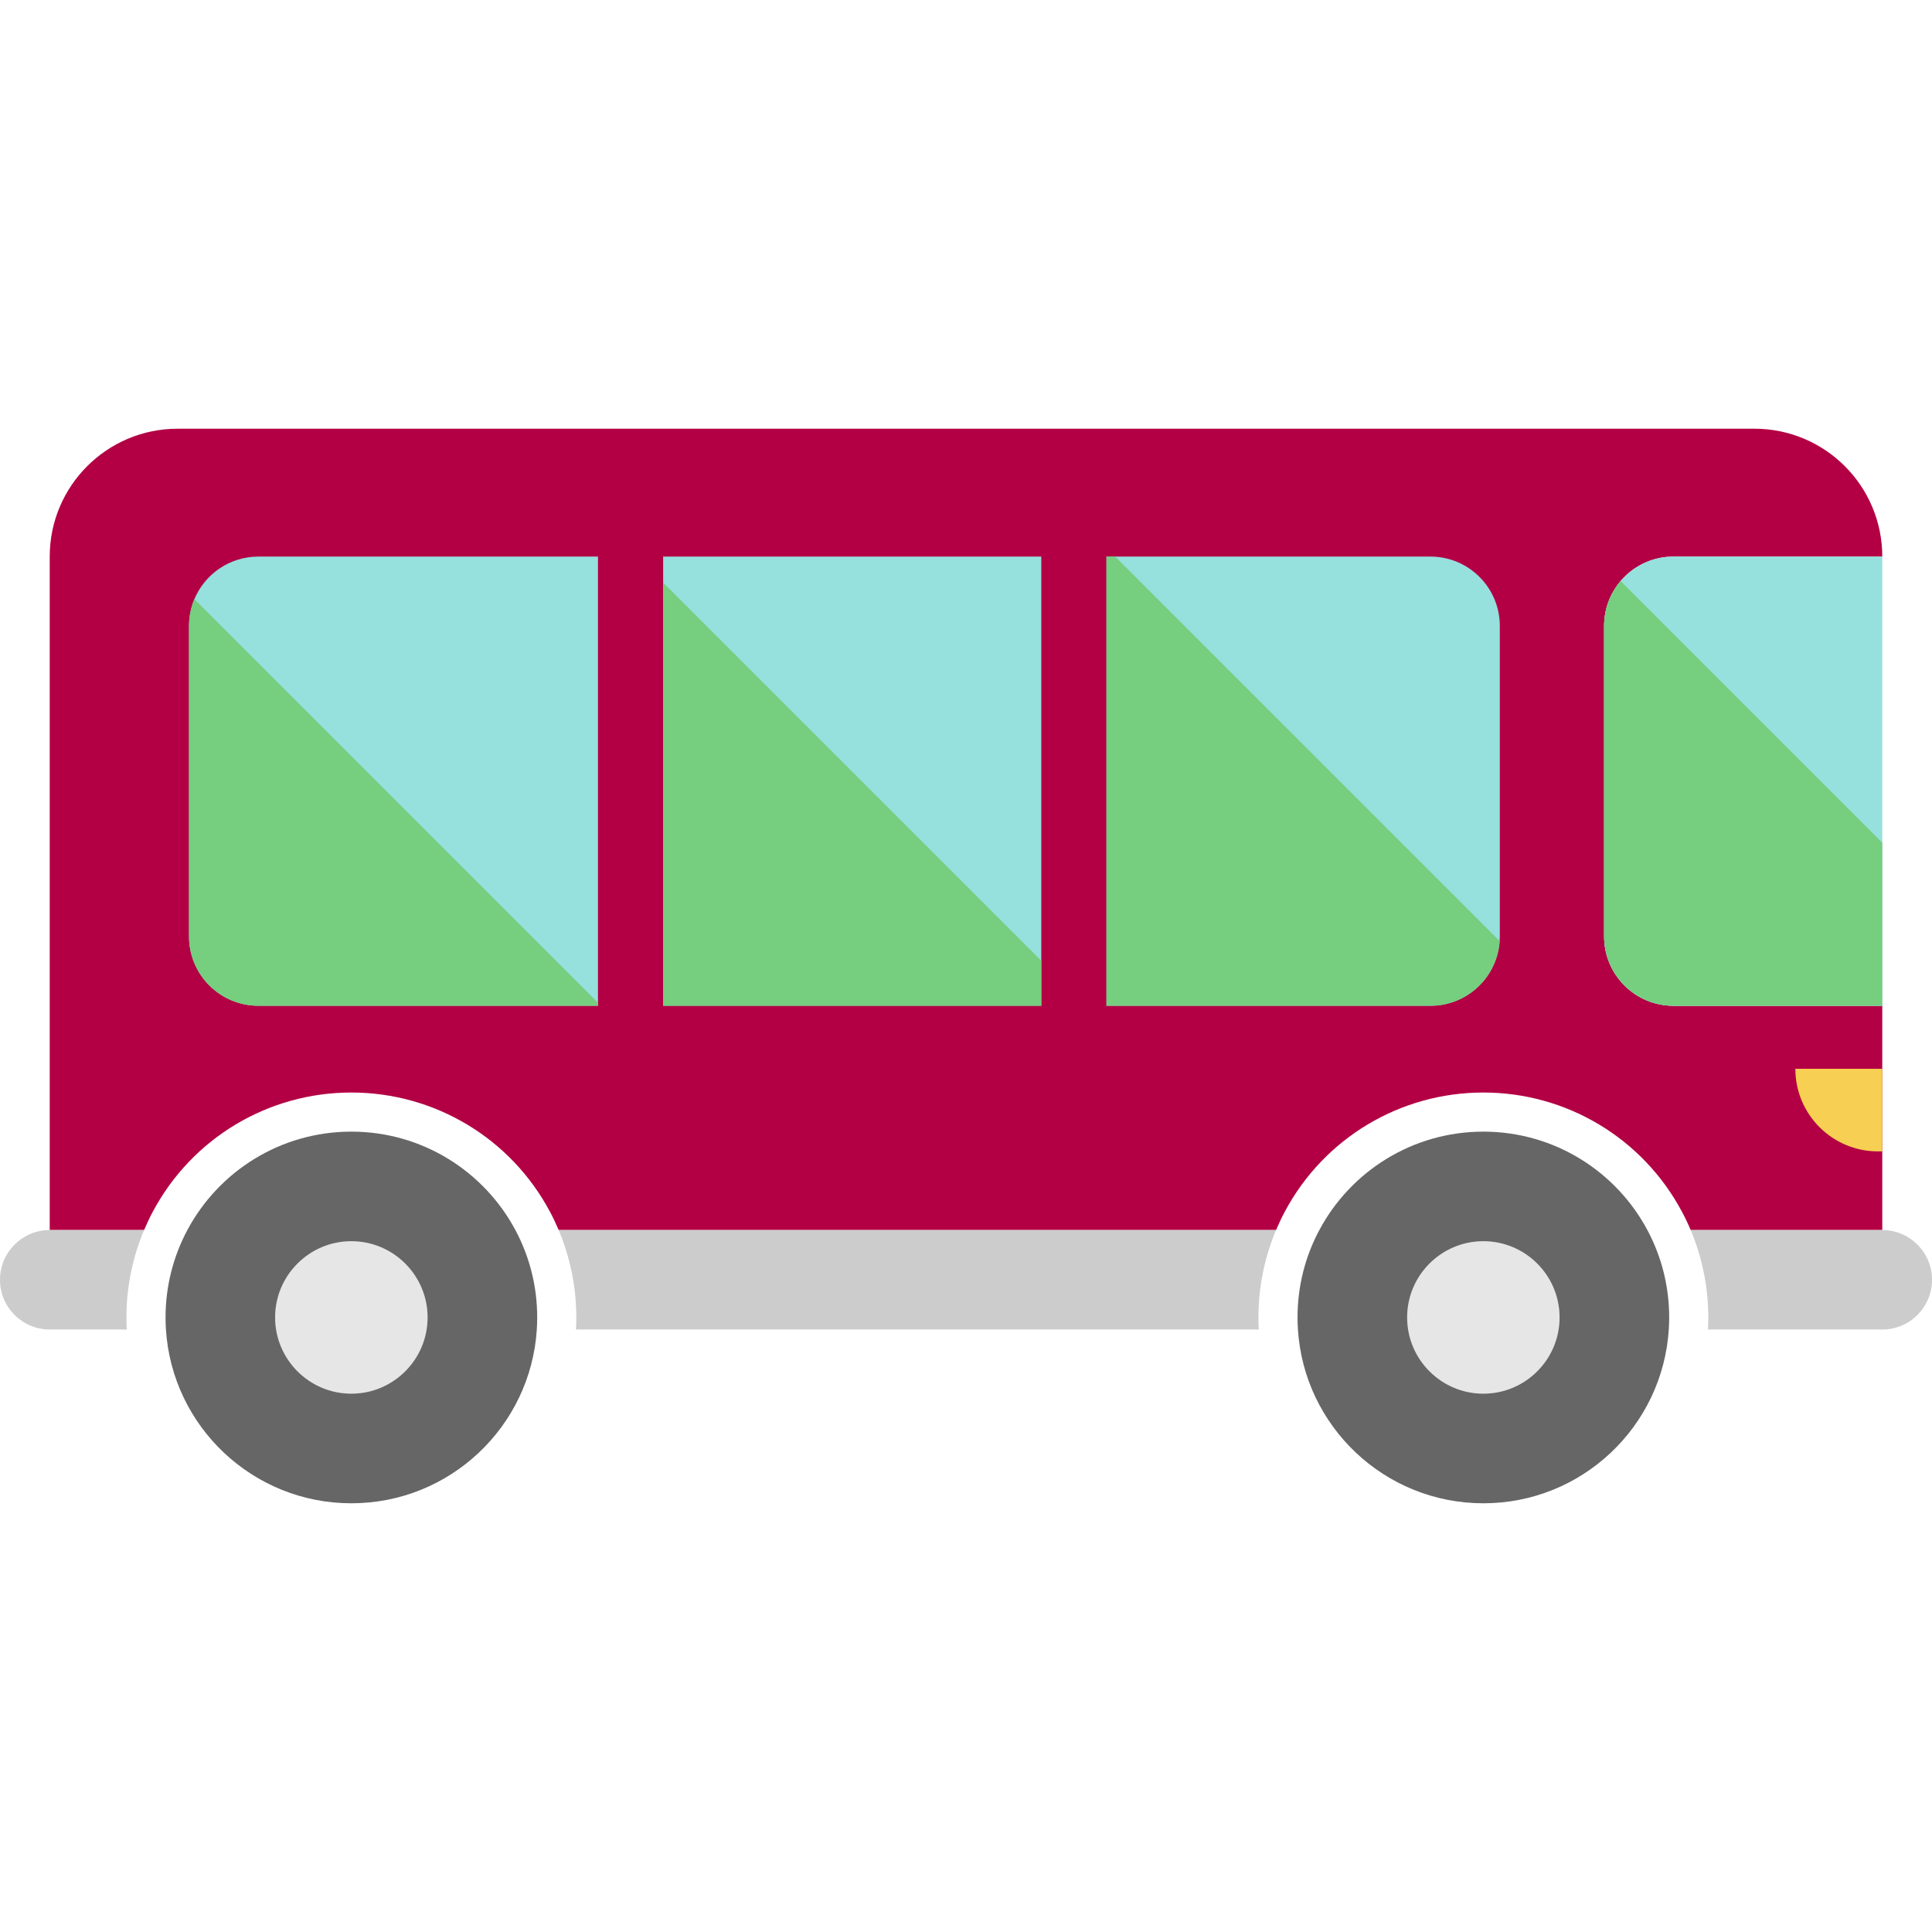 <?xml version="1.0"?>
<svg xmlns="http://www.w3.org/2000/svg" xmlns:xlink="http://www.w3.org/1999/xlink" version="1.1" id="Layer_1" x="0px" y="0px" viewBox="0 0 444.52 444.52" style="enable-background:new 0 0 444.52 444.52;" xml:space="preserve" width="512px" height="512px" class=""><g><g>
	<path style="fill:#B30044" d="M369.08,215.45v-71.43c0-8.81,7.14-15.96,15.96-15.96h48.04c0-16.25-13.17-29.42-29.42-29.42H40.87   c-16.25,0-29.43,13.17-29.43,29.42v154.95h21.71c0.61-1.44,1.28-2.86,2.02-4.24c9.02-16.9,26.52-27.4,45.67-27.4   s36.66,10.5,45.68,27.4c0.74,1.38,1.41,2.8,2.02,4.24H293.6c0.61-1.44,1.28-2.86,2.02-4.24c9.02-16.9,26.52-27.4,45.67-27.4   s36.66,10.5,45.68,27.4c0.74,1.38,1.42,2.8,2.03,4.24h44.08v-51.6h-48.04C376.22,231.41,369.08,224.27,369.08,215.45z" data-original="#008DB3" class="active-path" data-old_color="#008DB3"/>
	<path style="fill:#96E0DE;" d="M433.08,128.06v103.35h-48.04c-8.82,0-15.96-7.14-15.96-15.96v-71.43c0-3.94,1.42-7.54,3.8-10.33   c2.92-3.45,7.28-5.63,12.16-5.63L433.08,128.06L433.08,128.06z" data-original="#96E0DE" class=""/>
	<path style="fill:#96E0DE;" d="M137.58,128.06v103.35H59.45c-8.82,0-15.96-7.14-15.96-15.96v-71.43c0-2.19,0.44-4.27,1.23-6.17   c2.42-5.75,8.1-9.79,14.73-9.79H137.58z" data-original="#96E0DE" class=""/>
	<rect x="152.58" y="128.06" style="fill:#96E0DE;" width="87" height="103.35" data-original="#96E0DE" class=""/>
	<path style="fill:#96E0DE;" d="M345.08,144.02v71.43c0,0.36-0.01,0.72-0.04,1.07c-0.55,8.32-7.47,14.89-15.92,14.89h-74.54V128.06   h74.54C337.93,128.06,345.08,135.21,345.08,144.02z" data-original="#96E0DE" class=""/>
	<path style="fill:#CCCCCC;" d="M444.52,294.45v0.01c0,6.32-5.12,11.44-11.44,11.44h-40.11c0.05-0.92,0.08-1.85,0.08-2.78   c0-6.93-1.4-13.79-4.05-20.11h44.08C439.4,283.01,444.52,288.13,444.52,294.45z" data-original="#CCCCCC" class=""/>
	<path style="fill:#CCCCCC;" d="M29.09,303.12c0,0.93,0.03,1.87,0.08,2.78H11.44C5.12,305.9,0,300.78,0,294.46v-0.01   c0-6.32,5.12-11.44,11.44-11.44h21.71C30.48,289.35,29.09,296.22,29.09,303.12z" data-original="#CCCCCC" class=""/>
	<path style="fill:#CCCCCC;" d="M289.54,303.12c0,0.93,0.03,1.87,0.08,2.78h-157.1c0.05-0.92,0.08-1.85,0.08-2.78   c0-6.93-1.4-13.79-4.06-20.11H293.6C290.93,289.35,289.54,296.22,289.54,303.12z" data-original="#CCCCCC" class=""/>
	<path style="fill:#E6E6E6;" d="M341.3,285.58c9.67,0,17.53,7.87,17.53,17.54s-7.86,17.54-17.53,17.54   c-9.68,0-17.54-7.87-17.54-17.54C323.76,293.45,331.62,285.58,341.3,285.58z" data-original="#E6E6E6"/>
	<path style="fill:#E6E6E6;" d="M80.84,285.58c9.67,0,17.54,7.87,17.54,17.54s-7.87,17.54-17.54,17.54s-17.54-7.87-17.54-17.54   C63.3,293.45,71.17,285.58,80.84,285.58z" data-original="#E6E6E6"/>
	<path style="fill:#666666;" d="M384.05,303.12c0,0.93-0.03,1.86-0.09,2.77c-1.43,22.33-19.98,39.99-42.66,39.99   c-22.69,0-41.24-17.66-42.67-39.99c-0.06-0.91-0.09-1.84-0.09-2.77c0-7.27,1.81-14.12,5.02-20.11   c7.19-13.47,21.39-22.64,37.74-22.64c16.44,0,30.71,9.28,37.86,22.88C382.28,289.18,384.05,295.94,384.05,303.12z M358.83,303.12   c0-9.67-7.86-17.54-17.53-17.54c-9.68,0-17.54,7.87-17.54,17.54s7.86,17.54,17.54,17.54C350.97,320.66,358.83,312.79,358.83,303.12   z" data-original="#666666"/>
	<path style="fill:#666666;" d="M118.58,283.01c3.21,5.99,5.02,12.84,5.02,20.11c0,0.93-0.03,1.86-0.09,2.78   c-1.43,22.32-19.98,39.98-42.67,39.98c-22.68,0-41.23-17.66-42.66-39.98c-0.06-0.92-0.09-1.85-0.09-2.78   c0-7.27,1.82-14.12,5.02-20.11c7.19-13.47,21.39-22.64,37.73-22.64C97.19,260.37,111.39,269.54,118.58,283.01z M98.38,303.12   c0-9.67-7.87-17.54-17.54-17.54s-17.54,7.87-17.54,17.54s7.87,17.54,17.54,17.54S98.38,312.79,98.38,303.12z" data-original="#666666"/>
	<path style="fill:#F7CF52;" d="M433.077,264.914h-1c-10.493,0-19-8.507-19-19l0,0h20V264.914z" data-original="#F7CF52"/>
	<polygon style="fill:#76CE7F" points="239.58,221.06 239.58,231.41 152.58,231.41 152.58,134.06  " data-original="#76CDCE" class="" data-old_color="#76CDCE"/>
	<path style="fill:#76CE7F" d="M137.58,230.71v0.7H59.45c-8.82,0-15.96-7.14-15.96-15.96v-71.43c0-2.19,0.44-4.27,1.23-6.17   L137.58,230.71z" data-original="#76CDCE" class="" data-old_color="#76CDCE"/>
	<path style="fill:#76CE7F" d="M345.04,216.52c-0.55,8.32-7.47,14.89-15.92,14.89h-74.54V128.06h2L345.04,216.52z" data-original="#76CDCE" class="" data-old_color="#76CDCE"/>
	<path style="fill:#76CE7F" d="M433.08,193.89v37.52h-48.04c-8.82,0-15.96-7.14-15.96-15.96v-71.43c0-3.94,1.42-7.54,3.8-10.33   L433.08,193.89z" data-original="#76CDCE" class="" data-old_color="#76CDCE"/>
</g></g> </svg>
